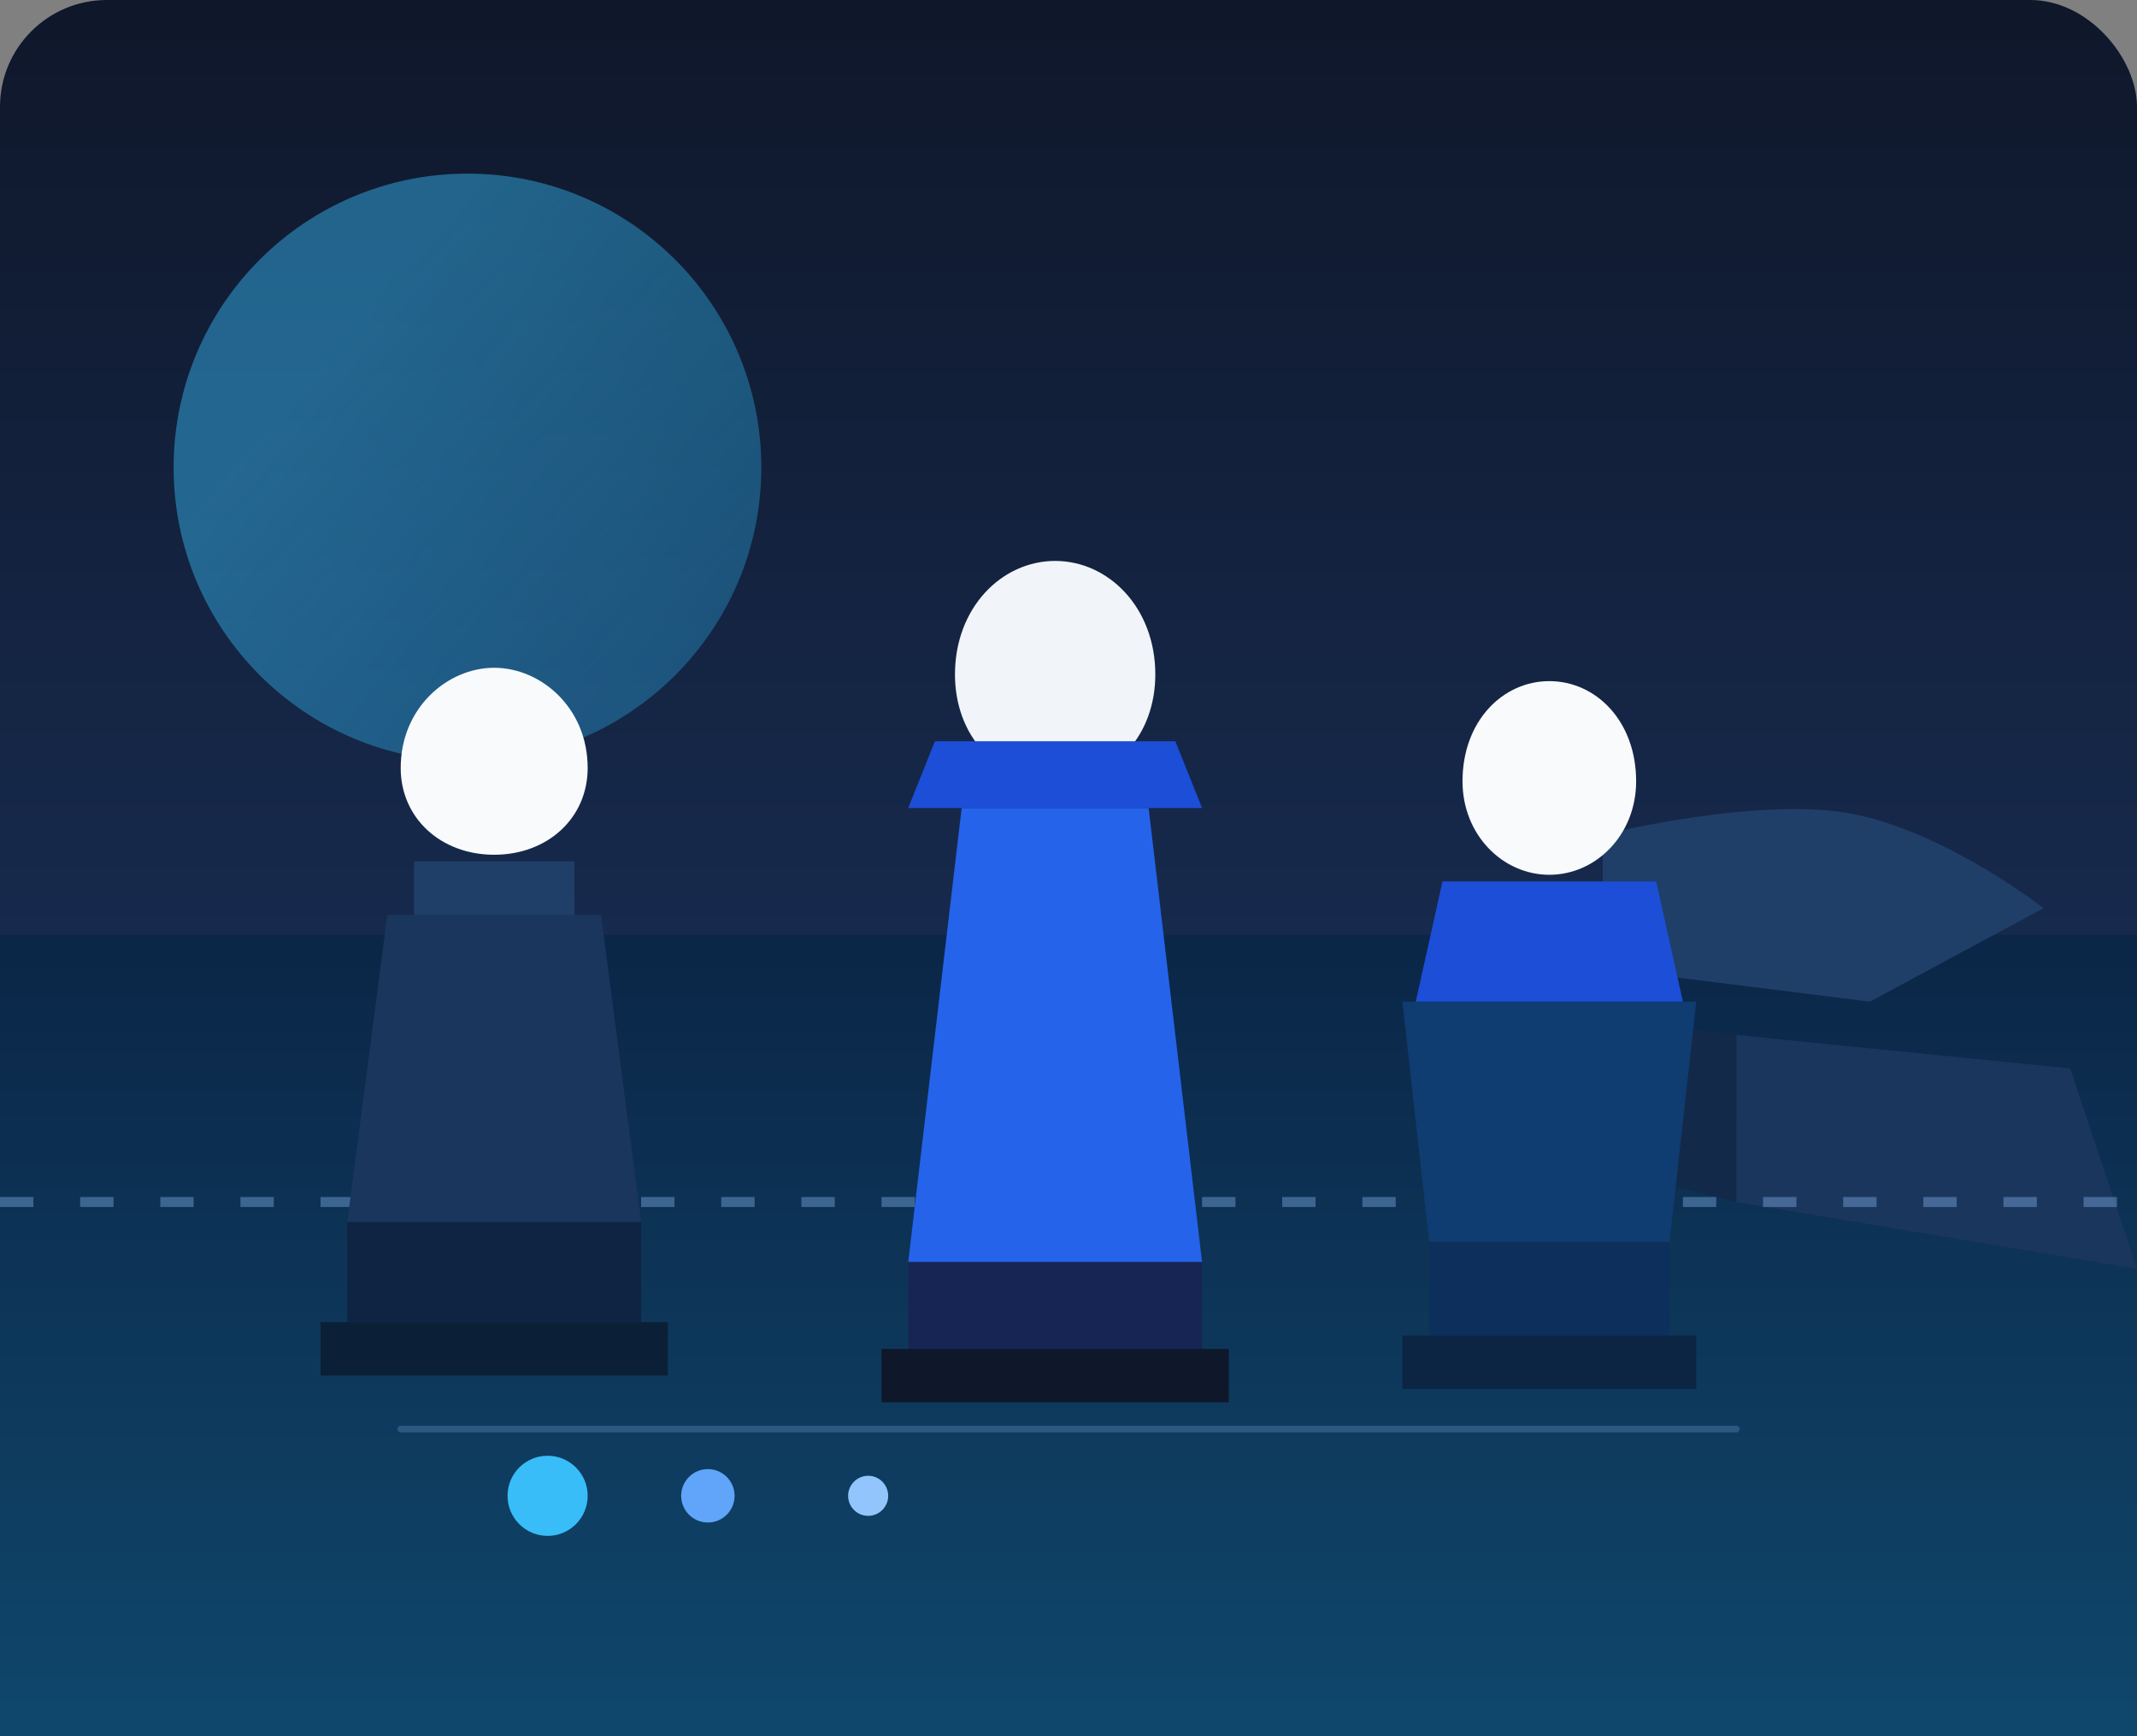 <svg width="640" height="520" viewBox="0 0 640 520" fill="none" xmlns="http://www.w3.org/2000/svg" role="img" aria-labelledby="title desc">
  <rect x="0" y="0" width="640" height="520" fill="#808080" stroke="none"/>
  <title id="title">Bluecrew maritime staffing team</title>
  <desc id="desc">Illustration of three maritime crew members standing together on a pier with a vessel in the background.</desc>
  <defs>
    <linearGradient id="sky" x1="320" y1="0" x2="320" y2="520" gradientUnits="userSpaceOnUse">
      <stop offset="0" stop-color="#0f172a" />
      <stop offset="1" stop-color="#1d3a6b" />
    </linearGradient>
    <linearGradient id="sea" x1="320" y1="280" x2="320" y2="520" gradientUnits="userSpaceOnUse">
      <stop offset="0" stop-color="#0b2647" />
      <stop offset="1" stop-color="#0f476c" />
    </linearGradient>
    <linearGradient id="highlight" x1="120" y1="80" x2="520" y2="420" gradientUnits="userSpaceOnUse">
      <stop offset="0" stop-color="#38bdf8" stop-opacity="0.45" />
      <stop offset="1" stop-color="#0ea5e9" stop-opacity="0" />
    </linearGradient>
  </defs>
  <rect width="640" height="520" rx="32" fill="url(#sky)" />
  <rect y="280" width="640" height="240" fill="url(#sea)" />
  <path d="M520 310L620 320L640 380L520 360Z" fill="#1a365d" />
  <path d="M440 300L520 310L520 360L440 340Z" fill="#13294a" />
  <path d="M480 250C480 250 528 238 556 244C584 250 612 272 612 272L560 300L480 290V250Z" fill="#1f3f68" />
  <path d="M0 360H640" stroke="rgba(148, 197, 255, 0.35)" stroke-width="3" stroke-dasharray="10 14" />
  <circle cx="140" cy="140" r="88" fill="url(#highlight)" />
  <g transform="translate(96 200)">
    <path d="M52 0C38 0 24 12 24 30C24 45 36 56 52 56C68 56 80 45 80 30C80 12 66 0 52 0Z" fill="#f8fafc" />
    <path d="M28 58H76V74C76 84 68 92 58 92H46C36 92 28 84 28 74V58Z" fill="#1f3f68" />
    <path d="M20 74H84L96 166H8L20 74Z" fill="#1a365d" />
    <path d="M8 166H96V196H8V166Z" fill="#0f2442" />
    <path d="M0 196H104V212H0V196Z" fill="#0b2036" />
  </g>
  <g transform="translate(256 168)">
    <path d="M60 0C44 0 30 14 30 34C30 52 42 66 60 66C78 66 90 52 90 34C90 14 76 0 60 0Z" fill="#f1f5f9" />
    <path d="M32 74H88L104 210H16L32 74Z" fill="#2563eb" />
    <path d="M24 54H96L104 74H16L24 54Z" fill="#1d4ed8" />
    <path d="M16 210H104V236H16V210Z" fill="#172554" />
    <path d="M8 236H112V252H8V236Z" fill="#0f172a" />
  </g>
  <g transform="translate(408 204)">
    <path d="M56 0C42 0 30 12 30 30C30 46 42 58 56 58C70 58 82 46 82 30C82 12 70 0 56 0Z" fill="#f8fafc" />
    <path d="M24 60H88L96 96H16L24 60Z" fill="#1d4ed8" />
    <path d="M12 96H100L92 168H20L12 96Z" fill="#0f3c71" />
    <path d="M20 168H92V196H20V168Z" fill="#0c305b" />
    <path d="M12 196H100V212H12V196Z" fill="#0b2543" />
  </g>
  <path d="M120 428H520" stroke="rgba(148, 197, 255, 0.22)" stroke-width="2" stroke-linecap="round" />
  <circle cx="164" cy="448" r="12" fill="#38bdf8" />
  <circle cx="212" cy="448" r="8" fill="#60a5fa" />
  <circle cx="260" cy="448" r="6" fill="#93c5fd" />
</svg>
